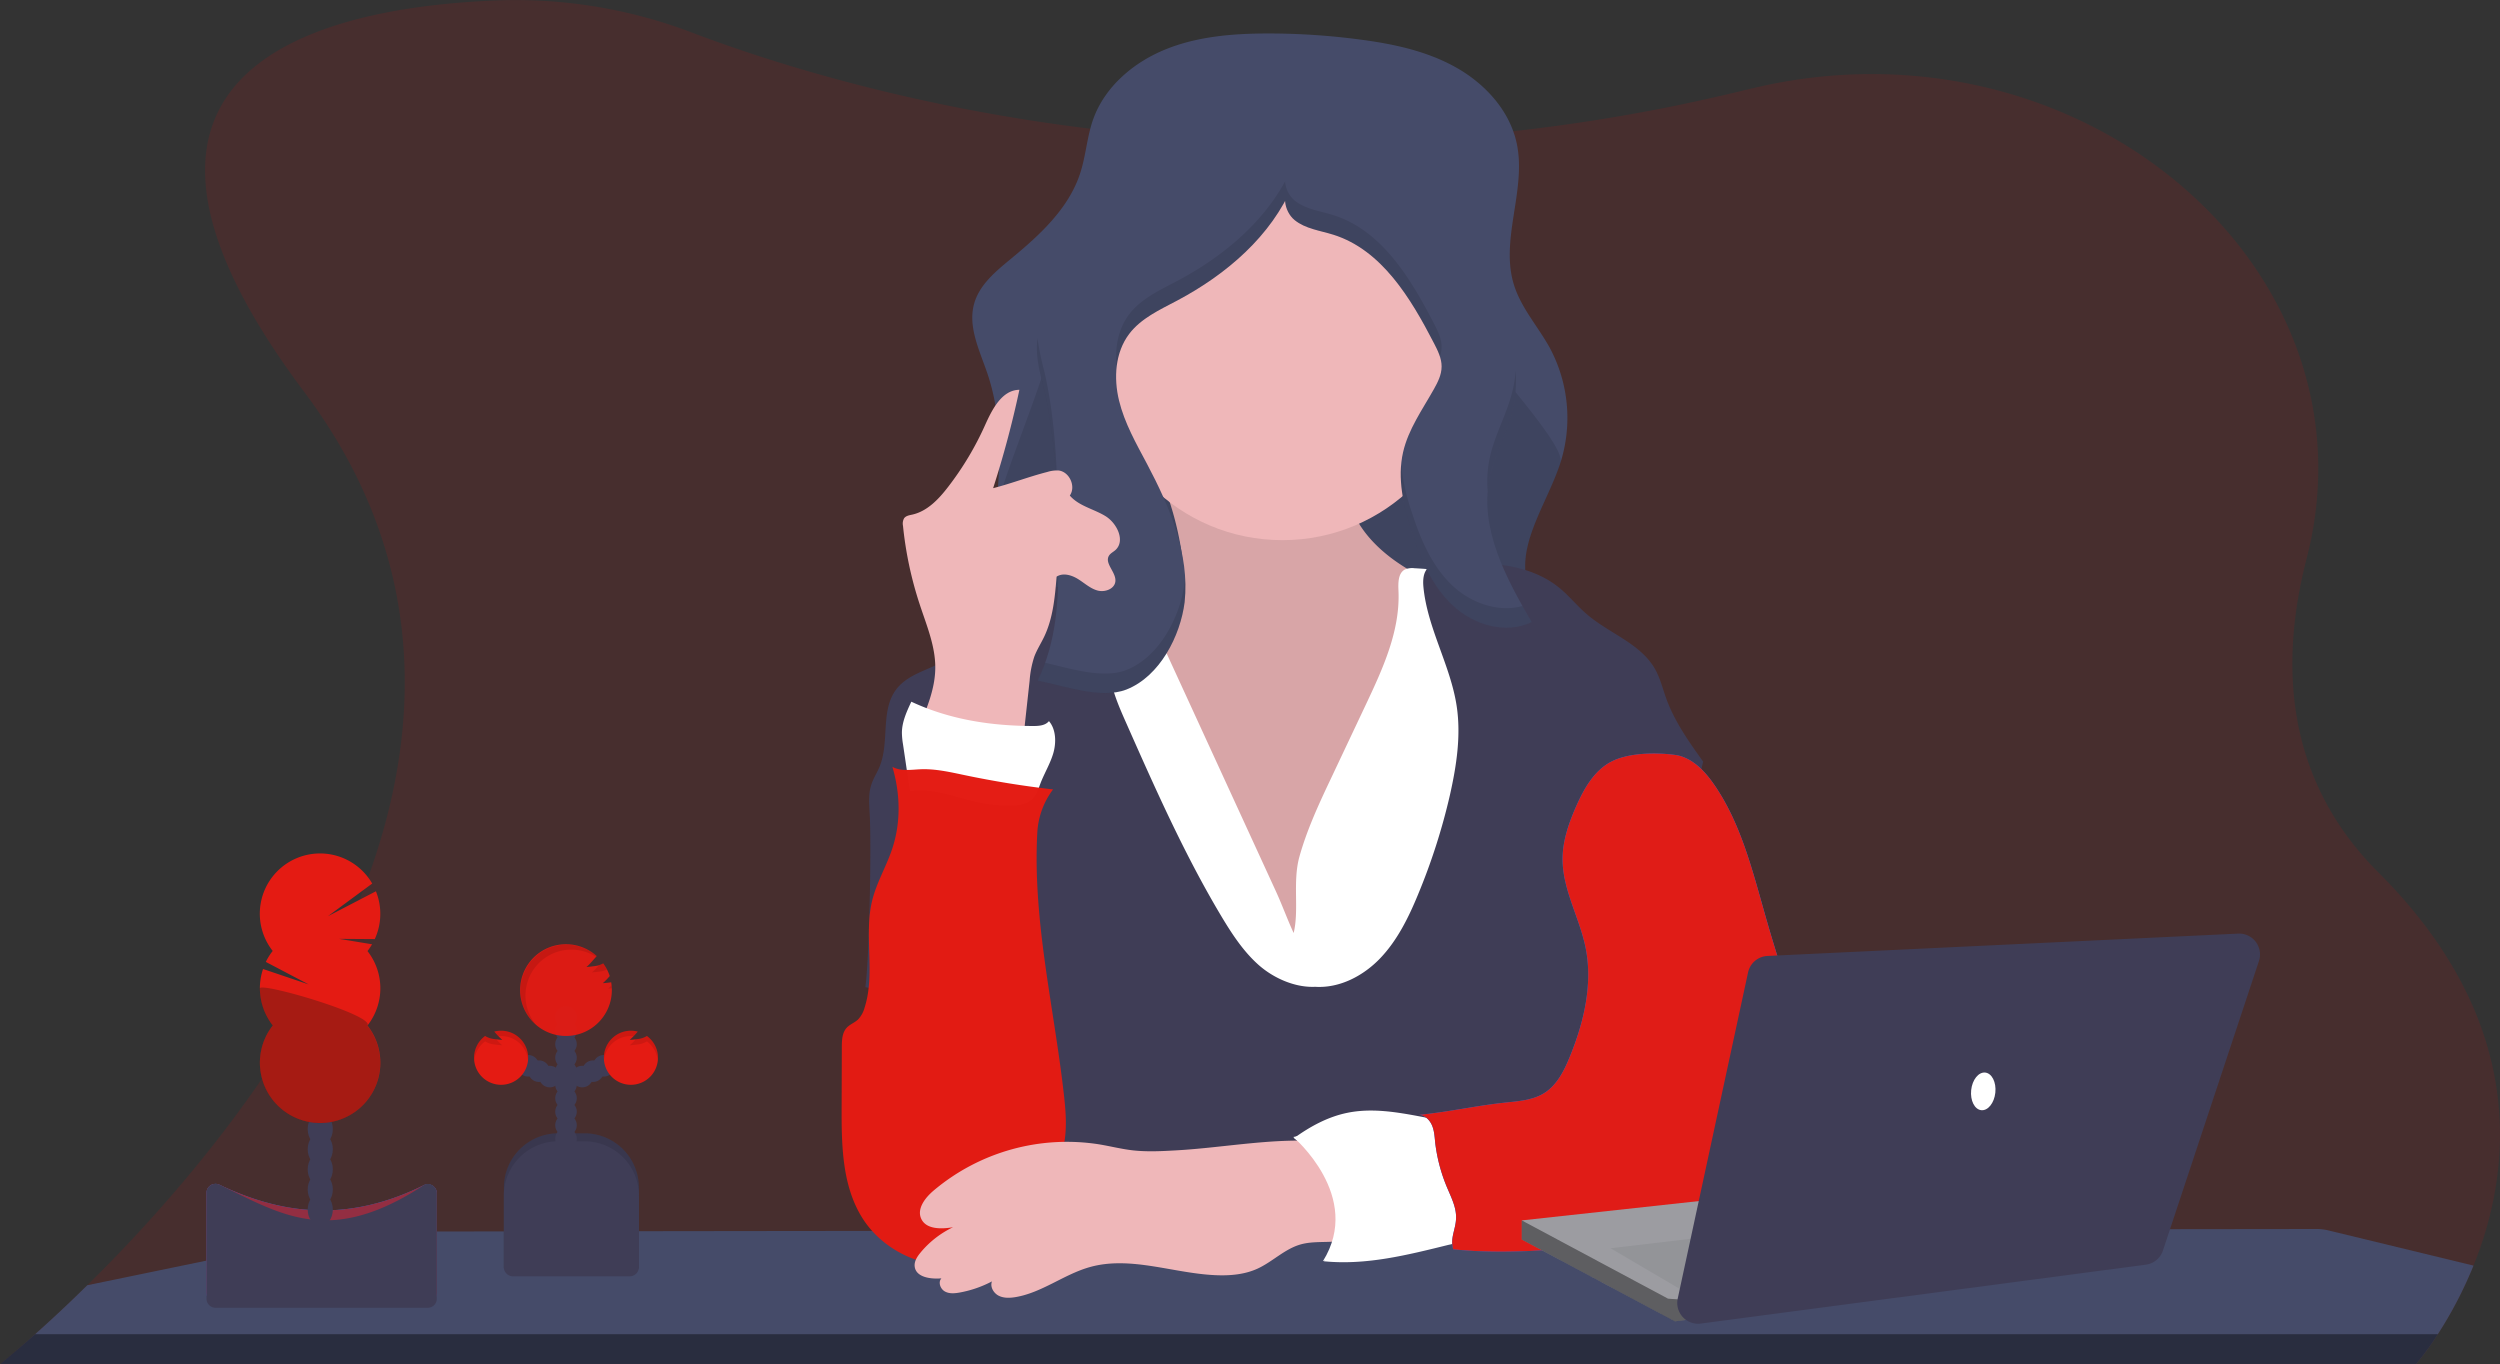 <?xml version="1.0" encoding="UTF-8" standalone="no"?>
<svg
   xmlns:dc="http://purl.org/dc/elements/1.1/"
   xmlns:cc="http://creativecommons.org/ns#"
   xmlns:rdf="http://www.w3.org/1999/02/22-rdf-syntax-ns#"
   xmlns:svg="http://www.w3.org/2000/svg"
   xmlns="http://www.w3.org/2000/svg"
   xmlns:sodipodi="http://sodipodi.sourceforge.net/DTD/sodipodi-0.dtd"
   xmlns:inkscape="http://www.inkscape.org/namespaces/inkscape"
   id="a02f2390-8fa7-48a9-96f1-2ec5f63ecbc1"
   data-name="Layer 1"
   width="1150"
   height="627.49"
   viewBox="0 0 1150 627.49"
   version="1.1"
   sodipodi:docname="about-extra-1.svg"
   inkscape:version="0.92.3 (2405546, 2018-03-11)">
  <rect x="0" y="0" width="1150" height="627.49" fill="#333333" stroke="none"/>
  <defs
     id="defs1739" />
  <sodipodi:namedview
     pagecolor="#ffffff"
     bordercolor="#666666"
     borderopacity="1"
     objecttolerance="10"
     gridtolerance="10"
     guidetolerance="10"
     inkscape:pageopacity="0"
     inkscape:pageshadow="2"
     inkscape:window-width="1366"
     inkscape:window-height="719"
     id="namedview1737"
     showgrid="false"
     inkscape:zoom="9.0991304"
     inkscape:cx="168.58843"
     inkscape:cy="73.702225"
     inkscape:window-x="0"
     inkscape:window-y="25"
     inkscape:window-maximized="1"
     inkscape:current-layer="a02f2390-8fa7-48a9-96f1-2ec5f63ecbc1" />
  <title
     id="title1580">teacher</title>
  <path
     d="M1162.81,718.44A188.54,188.54,0,0,1,1146.4,750a135.82,135.82,0,0,1-9.94,13.67.7.7,0,0,1-.11.12H25l.15-.12c1-.78,6.87-5.53,16-13.67,6.55-5.83,14.77-13.41,24-22.53,75.49-74.25,220.5-250,99.73-411-112.27-149.67,8.61-176.83,88.35-180a227.81,227.81,0,0,1,89.86,14.69c36.84,14,104.17,35.46,191.89,45.3,2.88.32,5.78.64,8.72.93a840.12,840.12,0,0,0,139.78,2.54h0c1.37-.08,2.75-.18,4.14-.28a830.62,830.62,0,0,0,136.72-21.15c2.91-.71,5.78-1.38,8.64-2.05,149.63-34.62,287.57,83.37,253.08,216.71-12.75,49.32-9.51,101.89,33,144.42C1188.66,607,1180.23,675.37,1162.81,718.44Z"
     transform="translate(-25 -136.26)"
     fill="#007bff"
     opacity="0.1"
     id="path1582"
     style="fill:#ff0000" />
  <path
     d="M1162.81,718.44A188.54,188.54,0,0,1,1146.4,750a135.82,135.82,0,0,1-9.94,13.67H25.15c1-.78,6.87-5.53,16-13.67,6.55-5.83,14.77-13.41,24-22.53l117.13-24.2a22.79,22.79,0,0,1,4.6-.47l124.87-.18h.13l61.85-.08h.14l52.2-.06,34.17,0h0l35,0,143.42-.2h.23l11.11,0,19.52,0,24.37,0h6.48L725,702h8.14l71.64-.1,22.88,0h0l11,0h0l82.75-.11,24.64,0,78.38-.11,66.16-.08a23.45,23.45,0,0,1,5.47.65Z"
     transform="translate(-25 -136.26)"
     fill="#454b69"
     id="path1584" />
  <path
     d="M41.15,750H1146.4a135.82,135.82,0,0,1-9.94,13.67H25.15C26.13,762.84,32,758.09,41.15,750Z"
     transform="translate(-25 -136.26)"
     fill="none"
     id="path1586" />
  <path
     d="M41.15,750H1146.4a135.82,135.82,0,0,1-9.94,13.67H25.15C26.13,762.84,32,758.09,41.15,750Z"
     transform="translate(-25 -136.26)"
     opacity="0.4"
     id="path1588" />
  <path
     d="M758.22,439l-2.22.43L655.64,458.71c-29.15,5.6-58.72,11.23-88.33,9.08-21.45-1.56-41.49-7.92-62.1-13.5-11.65-3.16-24-4.42-27.95-17.46-5.45-18,3.42-44.65,5.51-62.89,2-17.9,3.18-36.25-.38-53.94a95.9,95.9,0,0,0-3.12-11.74c-3.57-10.59-9.18-21.6-6.15-32.35,2.39-8.53,9.68-14.62,16.5-20.26,13.36-11,27-23.33,32.3-39.82,2.6-8,3.09-16.61,5.89-24.55,5.31-15.1,18.65-26.39,33.49-32.37s31.16-7.25,47.17-7.25a319.6,319.6,0,0,1,42.27,2.81c15.28,2,30.7,5.29,44.13,12.87s24.75,20,27.88,35.14c4.43,21.41-7.87,44.21-1.27,65,3.32,10.51,11,19,16.33,28.62a68.17,68.17,0,0,1,5,53c-6.38,19.77-22,39.77-14,58.94,5.09,12.19,18.09,18.7,27.15,28.36Q757.17,437.7,758.22,439Z"
     transform="translate(-25 -136.26)"
     fill="#454b69"
     id="path1590" />
  <path
     d="M756,436.48v2.95L655.64,458.71c-29.15,5.6-58.72,11.23-88.33,9.08-21.45-1.56-41.49-7.92-62.1-13.5-11.65-3.16-24-4.42-27.95-17.46-5.45-18,3.42-44.65,5.51-62.89,2-17.9,32.79-83.25,29.23-100.94l184,8c1.24,9.77,49.87,58.81,46.84,68.18-6.38,19.77-22,39.77-14,58.94C733.94,420.31,746.94,426.82,756,436.48Z"
     transform="translate(-25 -136.26)"
     opacity="0.1"
     id="path1592" />
  <path
     d="M568,387c1.09,6.19,1.67,13-1.49,18.4-4.21,7.24-13.39,9.55-21.6,11.19l-28.5,5.7c-1.94.39-4,.83-5.45,2.16-1.71,1.53-2.29,3.95-2.54,6.23-1.15,10.32,2.5,20.49,5.83,30.32,6.73,19.91,12.38,40.24,20.89,59.45S555.33,558,572,570.84s38.73,19.68,59.14,14.66c17.78-4.37,32.36-16.92,44.93-30.23,10.37-11,20.07-23,25.1-37.27,3.47-9.8,4.6-20.24,5.69-30.58q2.53-23.78,5.06-47.56c.79-7.44,1.31-15.81-3.52-21.52-2.12-2.51-5-4.18-7.94-5.73C689.52,406.8,678,402,667.82,395s-19.21-16.64-22.3-28.6c-1.85-7.18-1.52-15-4.67-21.69-3.52-7.5-11-12.58-19-14.81s-16.44-1.93-24.68-1-40,3.31-43.41,12.6c-1.83,5,5.76,15.73,7.56,20.65A144.17,144.17,0,0,1,568,387Z"
     transform="translate(-25 -136.26)"
     fill="#efb7b9"
     id="path1594" />
  <path
     d="M568,387c1.09,6.19,1.67,13-1.49,18.4-4.21,7.24-13.39,9.55-21.6,11.19l-28.5,5.7c-1.94.39-4,.83-5.45,2.16-1.71,1.53-2.29,3.95-2.54,6.23-1.15,10.32,2.5,20.49,5.83,30.32,6.73,19.91,12.38,40.24,20.89,59.45S555.33,558,572,570.84s38.73,19.68,59.14,14.66c17.78-4.37,32.36-16.92,44.93-30.23,10.37-11,20.07-23,25.1-37.27,3.47-9.8,4.6-20.24,5.69-30.58q2.53-23.78,5.06-47.56c.79-7.44,1.31-15.81-3.52-21.52-2.12-2.51-5-4.18-7.94-5.73C689.52,406.8,678,402,667.82,395s-19.21-16.64-22.3-28.6c-1.85-7.18-1.52-15-4.67-21.69-3.52-7.5-11-12.58-19-14.81s-16.44-1.93-24.68-1-40,3.31-43.41,12.6c-1.83,5,5.76,15.73,7.56,20.65A144.17,144.17,0,0,1,568,387Z"
     transform="translate(-25 -136.26)"
     opacity="0.1"
     id="path1596" />
  <path
     d="m 636.59,495.74 16.71,-35.38 c 7.83,-16.58 15.83,-34 15,-52.31 -0.16,-3.64 -0.2,-8.19 3,-9.84 a 8.58,8.58 0 0 1 4.39,-0.56 177.59,177.59 0 0 1 51.51,10.42 c 3.21,1.16 6.5,2.5 8.75,5.06 2.25,2.56 3.16,6 3.93,9.3 a 271.54,271.54 0 0 1 5.73,33.87 c 3,28.22 1.51,56.69 0,85 l -4.44,86.43 a 8.26,8.26 0 0 1 -0.73,3.56 c -1.1,2 -3.58,2.67 -5.81,3.05 -8.59,1.47 -17.37,1.17 -26.07,0.84 -61.2,-2.32 -122.72,-5.88 -183.52,1.54 q 0.41,-13.49 -0.43,-27 c -2.41,-38.89 -12.49,-76.83 -22.39,-114.51 -5.77,-22 -11.36,-46 -2.07,-66.73 a 28.59,28.59 0 0 1 5.79,-8.82 c 3.95,-3.87 9.34,-5.91 14.68,-7.37 a 93.43,93.43 0 0 1 28.29,-3.2 l 63.05,137.27 c 2.88,6.28 5.25,12.89 8.12,19.09 2.58,-10.71 -0.52,-23.26 2.58,-34.87 3.34,-12.05 8.6,-23.58 13.93,-34.84 z"
     transform="translate(-25,-136.26)"
     id="path1598"
     inkscape:connector-curvature="0"
     style="fill:#ffffff" />
  <path
     d="m 630,590.19 c 11.28,0.71 22.24,-5.07 30,-13.24 7.76,-8.17 12.88,-18.53 17.21,-29 A 286,286 0 0 0 692,501.84 c 3,-13.4 5.13,-27.27 3.06,-40.85 -2.86,-18.75 -13.47,-35.79 -15.28,-54.67 -0.31,-3.3 -0.11,-7.16 2.54,-9.15 1.64,-1.23 3.8,-1.4 5.84,-1.52 18.86,-1.12 39.58,-0.91 54.19,11.06 4.45,3.64 8.06,8.19 12.41,11.94 10.36,9 25,13.58 31.65,25.53 2.32,4.16 3.43,8.87 5.05,13.35 3.82,10.6 10.43,19.92 17,29.09 -6.37,26.88 -13.69,53.78 -20.06,80.66 -3.73,15.77 -7.49,31.6 -13.35,46.7 -3.84,9.9 -8.67,20 -7.49,30.6 0.47,4.17 1.86,8.16 3.07,12.18 a 140,140 0 0 1 5.89,43.53 l -285.34,0.7 c 13.67,-19.6 17.68,-43.64 16.29,-67.49 -0.67,-11.43 -3.25,-22.93 -9,-32.82 -9.06,-15.5 -25,-25.6 -40.71,-34.25 -11,-6 -22.81,27.76 -34.7,23.89 1.92,-13.58 2.8,-66 2,-79.67 -0.26,-4.48 -0.66,-9.08 0.72,-13.36 0.94,-2.93 2.67,-5.55 3.84,-8.4 4.69,-11.41 0.22,-26 7.8,-35.71 5.24,-6.75 14.43,-8.67 21.9,-12.83 7.67,-4.28 13.6,-11 20.28,-16.74 a 90.19,90.19 0 0 1 46.16,-20.61 58.14,58.14 0 0 1 8.81,26 c 0.51,5.81 0.14,11.7 0.95,17.48 1.11,7.83 4.35,15.18 7.56,22.42 13.37,30.19 26.79,60.47 43.73,88.82 4.79,8 10,16 16.94,22.23 6.94,6.23 16.93,10.68 26.25,10.24 z"
     transform="translate(-25,-136.26)"
     id="path1600"
     style="fill:#3f3d56;fill-opacity:1"
     inkscape:connector-curvature="0"
     inkscape:highlight-color="3826979839" />
  <path
     d="m 630,590.19 c 11.28,0.71 22.24,-5.07 30,-13.24 7.76,-8.17 12.88,-18.53 17.21,-29 A 286,286 0 0 0 692,501.84 c 3,-13.4 5.13,-27.27 3.06,-40.85 -2.86,-18.75 -13.47,-35.79 -15.28,-54.67 -0.31,-3.3 -0.11,-7.16 2.54,-9.15 1.64,-1.23 3.8,-1.4 5.84,-1.52 18.86,-1.12 39.58,-0.91 54.19,11.06 4.45,3.64 8.06,8.19 12.41,11.94 10.36,9 25,13.58 31.65,25.53 2.32,4.16 3.43,8.87 5.05,13.35 3.82,10.6 10.43,19.92 17,29.09 -6.37,26.88 -13.69,53.78 -20.06,80.66 -3.73,15.77 -7.49,31.6 -13.35,46.7 -3.84,9.9 -8.67,20 -7.49,30.6 0.47,4.17 1.86,8.16 3.07,12.18 a 140,140 0 0 1 5.89,43.53 l -285.34,0.7 c 13.67,-19.6 17.68,-43.64 16.29,-67.49 -0.67,-11.43 -3.25,-22.93 -9,-32.82 -9.06,-15.5 -25,-25.6 -40.71,-34.25 -11,-6 -22.81,27.76 -34.7,23.89 1.92,-13.58 2.8,-66 2,-79.67 -0.26,-4.48 -0.66,-9.08 0.72,-13.36 0.94,-2.93 2.67,-5.55 3.84,-8.4 4.69,-11.41 0.22,-26 7.8,-35.71 5.24,-6.75 14.43,-8.67 21.9,-12.83 7.67,-4.28 13.6,-11 20.28,-16.74 a 90.19,90.19 0 0 1 46.16,-20.61 58.14,58.14 0 0 1 8.81,26 c 0.51,5.81 0.14,11.7 0.95,17.48 1.11,7.83 4.35,15.18 7.56,22.42 13.37,30.19 26.79,60.47 43.73,88.82 4.79,8 10,16 16.94,22.23 6.94,6.23 16.93,10.68 26.25,10.24 z"
     transform="translate(-25,-136.26)"
     id="path1602"
     inkscape:connector-curvature="0"
     style="opacity:0.1;fill:#8a1b13;fill-opacity:0"
     inkscape:highlight-color="4278190258" />
  <circle
     cx="589.91"
     cy="162.75"
     r="85.72"
     fill="#efb7b9"
     id="circle1604" />
  <path
     d="M569.93,413.24c2.35-22.18-6.87-43.88-17.31-63.59-5-9.42-10.36-18.81-12.87-29.16s-1.79-22.07,4.63-30.58c5.46-7.24,14.12-11.15,22.13-15.4,22.61-12,43.28-29.64,53.22-53.23-5.62,3.06-4.16,12.19.8,16.22s11.72,4.81,17.82,6.73c22.24,7,35.58,29.18,46.28,49.9,1.75,3.38,3.53,6.95,3.51,10.76s-1.76,7.19-3.58,10.43c-5.28,9.4-11.74,18.43-14.14,28.94-2.75,12,.15,24.62,3.92,36.39,4,12.52,9.31,25.14,18.91,34.12s24.49,13.44,36.3,7.64c-11.79-20.27-24-42.92-19.4-65.9,2.22-11,8.19-21,10.73-31.94,4.84-20.87-3.22-42.34-11.13-62.26l-23.64-59.45c-3.61-9.09-7.72-18.79-16-23.94-5.6-3.47-12.38-4.37-18.94-5-21.12-1.88-43-1.26-62.66,6.6-35.82,14.31-58.28,49.59-76.1,83.81-5.34,10.25-10.61,21.14-10.39,32.7.12,6.34,1.89,12.51,3.33,18.69,5.86,25.16,6.18,51.23,6.48,77.06.23,19.82-.8,38.5-9.47,56.55,11.88,2.36,29.11,8.73,40.87,4.07C558.56,447.34,568,428.67,569.93,413.24Z"
     transform="translate(-25 -136.26)"
     fill="#454b69"
     id="path1606" />
  <g
     id="g1618"
     style="opacity:0.1">
    <path
       d="m 511.78,392.36 q 0.06,-4.23 0,-8.54 c -0.3,-25.83 -0.62,-51.9 -6.48,-77.06 a 130.05,130.05 0 0 1 -3.06,-14.88 38.89,38.89 0 0 0 -0.27,5.19 c 0.12,6.34 1.89,12.51 3.33,18.69 5.83,25.01 6.19,50.92 6.48,76.6 z"
       transform="translate(-25,-136.26)"
       id="path1608"
       inkscape:connector-curvature="0" />
    <path
       d="m 720.88,324.57 a 60.51,60.51 0 0 0 1.3,-17.82 55.54,55.54 0 0 1 -1.3,8.82 c -2.54,11 -8.51,20.91 -10.73,31.94 a 53,53 0 0 0 -0.8,14.78 52.45,52.45 0 0 1 0.8,-5.78 c 2.22,-11.03 8.19,-20.98 10.73,-31.94 z"
       transform="translate(-25,-136.26)"
       id="path1610"
       inkscape:connector-curvature="0" />
    <path
       d="m 687.36,300.3 a 14.41,14.41 0 0 0 0.78,-4.41 c 0,-3.81 -1.76,-7.38 -3.51,-10.76 -10.7,-20.72 -24,-42.88 -46.28,-49.9 -6.1,-1.92 -12.85,-2.7 -17.82,-6.73 a 12.68,12.68 0 0 1 -4.38,-8.8 c -10.84,19.9 -29.46,35.12 -49.64,45.81 -8,4.25 -16.67,8.16 -22.13,15.4 -5.13,6.8 -6.62,15.65 -5.73,24.21 a 30.61,30.61 0 0 1 5.73,-15.21 c 5.46,-7.24 14.12,-11.15 22.13,-15.4 20.18,-10.69 38.8,-25.91 49.64,-45.81 a 12.68,12.68 0 0 0 4.38,8.8 c 5,4 11.72,4.81 17.82,6.73 22.24,7 35.58,29.18 46.28,49.9 a 39.4,39.4 0 0 1 2.73,6.17 z"
       transform="translate(-25,-136.26)"
       id="path1612"
       inkscape:connector-curvature="0" />
    <path
       d="m 693.25,405.77 c -9.6,-9 -14.89,-21.6 -18.91,-34.12 a 98.77,98.77 0 0 1 -4.8,-21.71 c -0.93,10.27 1.62,20.78 4.8,30.71 4,12.52 9.31,25.14 18.91,34.12 9.6,8.98 24.49,13.44 36.3,7.64 -1.42,-2.43 -2.83,-4.9 -4.23,-7.39 -10.97,3.09 -23.57,-1.31 -32.07,-9.25 z"
       transform="translate(-25,-136.26)"
       id="path1614"
       inkscape:connector-curvature="0" />
    <path
       d="m 569.93,404.24 c -1.93,15.43 -11.37,34.1 -26.74,40.2 -10.67,4.23 -25.86,-0.63 -37.45,-3.32 a 86.63,86.63 0 0 1 -3.42,8.25 c 11.88,2.36 29.11,8.73 40.87,4.07 15.37,-6.1 24.81,-24.77 26.74,-40.2 a 69.48,69.48 0 0 0 0.22,-11.62 c -0.06,0.87 -0.15,1.75 -0.22,2.62 z"
       transform="translate(-25,-136.26)"
       id="path1616"
       inkscape:connector-curvature="0" />
  </g>
  <path
     d="M691.1,652.18c-15.45-2.45-31.13-7.18-46.45-4-8.88,1.84-17,6.26-24.38,11.6,4.06,3.25,8.8,6.15,11.38,10.67a42,42,0,0,1,3.58,9.87c1.62,6,3.25,12.12,3.5,18.36s-1,12.74-4.72,17.77c19.48,1.92,38.36-2.88,57.36-7.57a15.71,15.71,0,0,0,6.07-2.45c3-2.36,3.88-6.56,3.9-10.39,0-6.84-1.92-13.51-3.87-20.07C695.15,668.1,693.43,660,691.1,652.18Z"
     transform="translate(-25 -136.26)"
     fill="#fff"
     id="path1620" />
  <path
     d="M795.42,483.51c7.67,1,13.62,7.19,18,13.55,12.29,17.7,17.59,39.16,23.49,59.89q11,38.67,25.87,76.12a114.56,114.56,0,0,0,7.76,16.7c2.47,4.13,5.47,8.1,6.56,12.79,2.64,11.34-6.71,22-16.46,28.32A65.14,65.14,0,0,1,843.79,699c-5.82,1.74-11.89,2.4-17.92,3.06l-55.51,6c-25.55,2.78-51.33,5.56-76.89,2.88-1.61-5.6,1.55-9.56,1.32-15.39-.16-4.17-2-8.05-3.64-11.89a76,76,0,0,1-5.93-21.51c-.29-2.73-.39-5.53-1.43-8.07s-3.27-4.82-6-5c15-1.49,26.39-4.32,41.39-5.82,5.57-.56,11.36-1.19,16.11-4.15,5.89-3.67,9.19-10.29,11.81-16.71,6.49-15.9,10.67-33.42,7.26-50.26-2.8-13.81-10.61-26.67-10.57-40.76,0-8.39,2.86-16.52,6.24-24.2,3.58-8.12,8.25-16.42,16.11-20.54S786.55,482.31,795.42,483.51Z"
     transform="translate(-25 -136.26)"
     fill="#007bff"
     id="path1622" />
  <path
     d="m 795.42,483.51 c 7.67,1 13.62,7.19 18,13.55 12.29,17.7 17.59,39.16 23.49,59.89 q 11,38.67 25.87,76.12 a 114.56,114.56 0 0 0 7.76,16.7 c 2.47,4.13 5.47,8.1 6.56,12.79 2.64,11.34 -6.71,22 -16.46,28.32 A 65.14,65.14 0 0 1 843.79,699 c -5.82,1.74 -11.89,2.4 -17.92,3.06 l -55.51,6 c -25.55,2.78 -51.33,5.56 -76.89,2.88 -1.61,-5.6 1.55,-9.56 1.32,-15.39 -0.16,-4.17 -2,-8.05 -3.64,-11.89 a 76,76 0 0 1 -5.93,-21.51 c -0.29,-2.73 -0.39,-5.53 -1.43,-8.07 -1.04,-2.54 -3.27,-4.82 -6,-5 15,-1.49 26.39,-4.32 41.39,-5.82 5.57,-0.56 11.36,-1.19 16.11,-4.15 5.89,-3.67 9.19,-10.29 11.81,-16.71 6.49,-15.9 10.67,-33.42 7.26,-50.26 -2.8,-13.81 -10.61,-26.67 -10.57,-40.76 0,-8.39 2.86,-16.52 6.24,-24.2 3.58,-8.12 8.25,-16.42 16.11,-20.54 7.86,-4.12 20.41,-4.33 29.28,-3.13 z"
     transform="translate(-25,-136.26)"
     id="path1624"
     style="opacity:1;fill:#e41b13;fill-opacity:0.98"
     inkscape:connector-curvature="0" />
  <path
     d="M447.81,470.52c3.63-8.62,7.32-17.52,7.42-26.87.11-10.11-4-19.71-7.14-29.31a169.49,169.49,0,0,1-7.71-36.19,5,5,0,0,1,.5-3.47c.83-1.17,2.43-1.41,3.84-1.72,6.92-1.58,12.15-7.17,16.47-12.8A140.34,140.34,0,0,0,478.05,332c3.31-7.37,7.79-16.36,15.87-16.43a458.36,458.36,0,0,1-12.08,45.25c8.45-2.16,16.48-5.3,24.93-7.46a14.93,14.93,0,0,1,5.12-.68c5.06.53,8.16,7.38,5.22,11.53,4.13,4.84,11,6.14,16.4,9.46s9.28,11.54,4.48,15.71c-.94.81-2.13,1.38-2.81,2.42-2.32,3.58,3.36,7.69,2.89,11.93-.38,3.47-4.83,5.09-8.2,4.17s-6-3.44-9-5.29-6.92-3-9.83-1.08c-.78,9.41-1.62,19-5.69,27.57-1.49,3.13-3.4,6.06-4.6,9.31a45.88,45.88,0,0,0-2.12,10.93L495,482.53C477.68,486,462.15,480.81,447.81,470.52Z"
     transform="translate(-25 -136.26)"
     fill="#efb7b9"
     id="path1626" />
  <path
     d="M443.58,500.27l-3.19-21.59a35.1,35.1,0,0,1-.51-5.32c0-5,2.2-9.77,4.33-14.32,17.65,8.24,36.73,11.17,56.2,11.18,2.57,0,5.5-.24,7.1-2.25,3.31,3.81,3.41,9.94,2,14.78s-4.12,9.2-5.92,13.92c-.91,2.39-1.65,5-3.39,6.84-2.7,2.91-7.08,3.41-11.06,3.39a70.71,70.71,0,0,1-12.48-1.19C466,503.73,454.24,498.36,443.58,500.27Z"
     transform="translate(-25 -136.26)"
     fill="#fff"
     id="path1628" />
  <path
     d="M509.41,499.39q-20.55-2.34-40.83-6.6c-6.63-1.39-13.32-2.94-20.08-2.67-4.4.18-9.13,1.06-13-1.12,3.77,12.83,4,26.35-.51,38.94-2.67,7.5-6.74,14.49-8.7,22.21-4.08,16.15,1.52,33.76-3.58,49.62a12.56,12.56,0,0,1-3.08,5.52c-1.56,1.43-3.69,2.17-5.13,3.72-2.12,2.28-2.25,5.71-2.26,8.82l-.09,27.55c-.06,17.54.17,36.14,9.43,51,10.56,17,32.79,25.81,52.14,20.64a38.76,38.76,0,0,0,14.16-6.93c6.72-5.34,11-13.06,15.19-20.58,5-9,10-18.2,11.61-28.33,1.14-7.17.5-14.49-.32-21.7-4.52-40-14.33-79.66-12.22-119.81A36.31,36.31,0,0,1,509.41,499.39Z"
     transform="translate(-25 -136.26)"
     id="path1630"
     fill="#007bff"
     style="fill:#e41b13;fill-opacity:0.986" />
  <path
     d="M566.67,665.39c-6.95.4-13.95.8-20.87,0-5-.6-9.88-1.83-14.84-2.67A95.11,95.11,0,0,0,454.37,684c-3.84,3.28-7.72,8.31-5.6,12.9,2.28,4.94,9.25,4.8,14.62,3.88a44,44,0,0,0-15,11.73c-1.5,1.83-2.92,4-2.63,6.37.61,4.95,7.33,5.85,12.3,5.42-1.62,1.74-.53,4.82,1.53,6s4.62.94,6.95.51a51.52,51.52,0,0,0,14.76-5.11c-.94,2.45.69,5.32,3,6.54s5.12,1.13,7.71.71c12.22-2,22.42-10.5,34.34-13.84,19.06-5.33,39,3.17,58.81,3.77,6.2.19,12.56-.44,18.21-3,6.93-3.15,12.52-9.06,19.84-11.16,8.13-2.32,17.46.35,24.9-3.66,5.41-2.91.53-25.34-.85-29.66-2.53-7.9-5.07-13.14-13.5-13.94C612.43,659.37,588.16,664.15,566.67,665.39Z"
     transform="translate(-25 -136.26)"
     fill="#efb7b9"
     id="path1632" />
  <path
     d="M619.88,659.27s32.29,27.33,13.66,57.15l36-12.43V677.9c0-1.24-13.67-19.87-13.67-19.87l-16.15-2.49Z"
     transform="translate(-25 -136.26)"
     fill="#fff"
     id="path1634" />
  <path
     d="M256.79,521.32h12.11a25,25,0,0,1,25,25v37.11a0,0,0,0,1,0,0H231.79a0,0,0,0,1,0,0V546.32A25,25,0,0,1,256.79,521.32Z"
     fill="#3f3d56"
     id="path1636" />
  <path
     d="M256.79,521.32h12.11a25,25,0,0,1,25,25v37.11a0,0,0,0,1,0,0H231.79a0,0,0,0,1,0,0V546.32A25,25,0,0,1,256.79,521.32Z"
     opacity="0.1"
     id="path1638" />
  <circle
     cx="260.36"
     cy="530.01"
     r="4.97"
     fill="#3f3d56"
     id="circle1640" />
  <circle
     cx="260.36"
     cy="523.8"
     r="4.97"
     fill="#3f3d56"
     id="circle1642" />
  <circle
     cx="260.36"
     cy="517.59"
     r="4.97"
     fill="#3f3d56"
     id="circle1644" />
  <circle
     cx="260.36"
     cy="511.38"
     r="4.97"
     fill="#3f3d56"
     id="circle1646" />
  <circle
     cx="260.36"
     cy="505.17"
     r="4.97"
     fill="#3f3d56"
     id="circle1648" />
  <circle
     cx="260.36"
     cy="498.96"
     r="4.97"
     fill="#3f3d56"
     id="circle1650" />
  <circle
     cx="260.36"
     cy="492.74"
     r="4.97"
     fill="#3f3d56"
     id="circle1652" />
  <circle
     cx="267.82"
     cy="495.23"
     r="4.97"
     fill="#3f3d56"
     id="circle1654" />
  <circle
     cx="272.79"
     cy="492.74"
     r="4.97"
     fill="#3f3d56"
     id="circle1656" />
  <circle
     cx="277.76"
     cy="490.26"
     r="4.97"
     fill="#3f3d56"
     id="circle1658" />
  <circle
     cx="260.36"
     cy="486.53"
     r="4.97"
     fill="#3f3d56"
     id="circle1660" />
  <circle
     cx="260.36"
     cy="480.32"
     r="4.97"
     fill="#3f3d56"
     id="circle1662" />
  <circle
     cx="260.36"
     cy="474.11"
     r="4.97"
     fill="#3f3d56"
     id="circle1664" />
  <circle
     cx="260.36"
     cy="467.9"
     r="4.97"
     fill="#3f3d56"
     id="circle1666" />
  <path
     d="M306,588.13q-1.86.27-3.72.39a28.56,28.56,0,0,0,3.2-3.28,21,21,0,0,0-3-5.83,10.22,10.22,0,0,1-4,1.26c-1.23.18-2.47.31-3.71.4,1.63-1.33,3.15-3.33,4.75-5a21.1,21.1,0,1,0,6.93,15.61,20.68,20.68,0,0,0-.32-3.63Z"
     transform="translate(-25 -136.26)"
     fill="#007bff"
     id="path1668"
     style="fill:#e41b13;fill-opacity:0.946" />
  <path
     d="M322.57,612.82a9.64,9.64,0,0,1-4.18,1.39c-1.23.18-2.47.32-3.71.4a36.4,36.4,0,0,0,3.68-3.82,12.44,12.44,0,1,0,4.21,2Z"
     transform="translate(-25 -136.26)"
     fill="#007bff"
     id="path1670"
     style="fill:#e41b13;fill-opacity:1" />
  <circle
     cx="252.91"
     cy="495.23"
     r="4.97"
     fill="#3f3d56"
     id="circle1672" />
  <circle
     cx="247.94"
     cy="492.74"
     r="4.97"
     fill="#3f3d56"
     id="circle1674" />
  <circle
     cx="242.97"
     cy="490.26"
     r="4.97"
     fill="#3f3d56"
     id="circle1676" />
  <path
     d="M248.16,612.82a9.64,9.64,0,0,0,4.18,1.39c1.23.18,2.47.32,3.71.4a35.42,35.42,0,0,1-3.68-3.82,12.44,12.44,0,1,1-4.21,2Z"
     transform="translate(-25 -136.26)"
     fill="#007bff"
     id="path1678"
     style="fill:#e41b13;fill-opacity:1" />
  <path
     d="M256.79,525h12.11a25,25,0,0,1,25,25v32.87a4.24,4.24,0,0,1-4.24,4.24H236a4.24,4.24,0,0,1-4.24-4.24V550A25,25,0,0,1,256.79,525Z"
     fill="#3f3d56"
     id="path1680" />
  <g
     id="g1688"
     style="opacity:0.1">
    <path
       d="m 306.34,589.49 a 18.83,18.83 0 0 1 -1.6,1.52 c 0.57,0 1.13,-0.09 1.7,-0.15 -0.02,-0.46 -0.05,-0.92 -0.1,-1.37 z"
       transform="translate(-25,-136.26)"
       id="path1682"
       inkscape:connector-curvature="0" />
    <path
       d="m 297.28,583.55 c 1.25,-0.08 2.48,-0.21 3.72,-0.39 a 12,12 0 0 0 3.23,-0.88 21.92,21.92 0 0 0 -1.74,-2.87 7.52,7.52 0 0 1 -2,0.85 28.79,28.79 0 0 1 -3.21,3.29 z"
       transform="translate(-25,-136.26)"
       id="path1684"
       inkscape:connector-curvature="0" />
    <path
       d="m 266.73,594.22 a 21.08,21.08 0 0 1 32.5,-17.76 l 0.32,-0.34 a 21.1,21.1 0 1 0 -27.82,31.73 21,21 0 0 1 -5,-13.63 z"
       transform="translate(-25,-136.26)"
       id="path1686"
       inkscape:connector-curvature="0" />
  </g>
  <g
     opacity="0.1"
     id="g1694">
    <path
       d="M314.68,617.09c1.24-.08,2.48-.21,3.71-.39a9.65,9.65,0,0,0,4.18-1.4,12.43,12.43,0,0,1,5,8.8,11.38,11.38,0,0,0,.07-1.31,12.38,12.38,0,0,0-5-10,9.64,9.64,0,0,1-4.18,1.39l-1,.13A25.37,25.37,0,0,1,314.68,617.09Z"
       transform="translate(-25 -136.26)"
       id="path1690" />
    <path
       d="M315.18,612.85a10.19,10.19,0,0,1,1.24.09c.65-.69,1.29-1.43,1.94-2.15a12.4,12.4,0,0,0-15.6,12c0,.42,0,.83.06,1.24A12.42,12.42,0,0,1,315.18,612.85Z"
       transform="translate(-25 -136.26)"
       id="path1692" />
  </g>
  <g
     id="g1700"
     style="opacity:0.1">
    <path
       d="m 256.05,617.09 c -1.24,-0.08 -2.48,-0.21 -3.71,-0.39 a 9.65,9.65 0 0 1 -4.18,-1.4 12.43,12.43 0 0 0 -5,8.8 11.38,11.38 0 0 1 -0.07,-1.31 12.38,12.38 0 0 1 5,-10 9.64,9.64 0 0 0 4.18,1.39 l 1,0.13 a 23.67,23.67 0 0 0 2.78,2.78 z"
       transform="translate(-25,-136.26)"
       id="path1696"
       inkscape:connector-curvature="0" />
    <path
       d="m 255.55,612.85 a 10.51,10.51 0 0 0 -1.25,0.09 c -0.64,-0.69 -1.28,-1.43 -1.93,-2.15 a 12.4,12.4 0 0 1 15.6,12 c 0,0.42 0,0.83 -0.06,1.24 a 12.42,12.42 0 0 0 -12.36,-11.18 z"
       transform="translate(-25,-136.26)"
       id="path1698"
       inkscape:connector-curvature="0" />
  </g>
  <path
     d="M221.85,735.39h-97.7a4.15,4.15,0,0,1-4.15-4.15V685a4.15,4.15,0,0,1,5.93-3.75c28.07,13.32,58.31,17.89,94,.21a4.16,4.16,0,0,1,6,3.71v46A4.15,4.15,0,0,1,221.85,735.39Z"
     transform="translate(-25 -136.26)"
     fill="#007bff"
     id="path1702" />
  <path
     d="m 221.85,735.39 h -97.7 c -2.292,0 -4.15,-1.858 -4.15,-4.15 V 685 c -8.2e-4,-3.049 3.176,-5.058 5.93,-3.75 17.58,8.342 36.011,13.252 56.1,11.414 11.986,-1.097 24.563,-4.597 37.9,-11.204 2.756,-1.359 5.985,0.637 6,3.71 v 46 c 0.039,2.292 -1.788,4.182 -4.08,4.22 z"
     transform="translate(-25,-136.26)"
     id="path1704"
     inkscape:connector-curvature="0"
     style="opacity:0.8;fill:#b81b13;fill-opacity:1"
     sodipodi:nodetypes="cssccscccc" />
  <ellipse
     cx="147.32"
     cy="556.41"
     rx="5.78"
     ry="7.57"
     fill="#3f3d56"
     id="ellipse1706" />
  <ellipse
     cx="147.32"
     cy="547.16"
     rx="5.78"
     ry="7.57"
     fill="#3f3d56"
     id="ellipse1708" />
  <ellipse
     cx="147.32"
     cy="537.9"
     rx="5.78"
     ry="7.57"
     fill="#3f3d56"
     id="ellipse1710" />
  <ellipse
     cx="147.32"
     cy="528.65"
     rx="5.78"
     ry="7.57"
     fill="#3f3d56"
     id="ellipse1712" />
  <ellipse
     cx="147.32"
     cy="519.39"
     rx="5.78"
     ry="7.57"
     fill="#3f3d56"
     id="ellipse1714" />
  <ellipse
     cx="147.32"
     cy="510.13"
     rx="5.78"
     ry="7.57"
     fill="#3f3d56"
     id="ellipse1716" />
  <ellipse
     cx="147.32"
     cy="500.88"
     rx="5.78"
     ry="7.57"
     fill="#3f3d56"
     id="ellipse1718" />
  <path
     d="M194,573.8a29.42,29.42,0,0,0,2.15-3.17l-15.2-2.5,16.44.12a27.71,27.71,0,0,0,.53-22l-22.05,11.44,20.34-15a27.71,27.71,0,1,0-45.77,31,27.1,27.1,0,0,0-3.16,5.05L167,589.1,146,582a27.74,27.74,0,0,0,4.47,26,27.71,27.71,0,1,0,43.56,0,27.71,27.71,0,0,0,0-34.26Z"
     transform="translate(-25 -136.26)"
     fill="#007bff"
     id="path1720"
     style="fill:#e41b13;fill-opacity:1" />
  <path
     d="M144.49,590.93a27.59,27.59,0,0,0,5.93,17.13,27.71,27.71,0,1,0,43.56,0C197.69,603.35,144.49,587.82,144.49,590.93Z"
     transform="translate(-25 -136.26)"
     opacity="0.1"
     id="path1722"
     style="fill:#001b13;fill-opacity:1;opacity:0.272" />
  <path
     d="M221.85,737.84h-97.7a4.15,4.15,0,0,1-4.15-4.15V685a4.15,4.15,0,0,1,5.93-3.75c28.07,13.32,50.33,28.85,94,.21,2.59-1.7,6,.62,6,3.71v48.5A4.15,4.15,0,0,1,221.85,737.84Z"
     transform="translate(-25 -136.26)"
     fill="#007bff"
     id="path1724"
     style="fill:#3f3d56;fill-opacity:1" />
  <polygon
     points="921.83 587.81 777.69 606.88 770.48 607.83 700.01 570.19 700.01 561.38 920.23 537.36 921.83 587.81"
     fill="#9c9ca1"
     id="polygon1726" />
  <polygon
     points="740.85 574.19 897 555.78 895.4 584.61 773.77 593.53 740.85 574.19"
     fill="#939498"
     id="polygon1728" />
  <path
     d="M802.69,733.67v9.46l-7.21,1L725,706.45v-8.81l67.27,36S801.09,734.47,802.69,733.67Z"
     transform="translate(-25 -136.26)"
     opacity="0.4"
     id="path1730" />
  <path
     d="m 804.117,447.26 -32.36,150.05 a 9.58,9.58 0 0 0 10.62,11.53 l 204.73,-27.1 a 9.58,9.58 0 0 0 7.84,-6.48 l 44.17,-133.2 a 9.6,9.6 0 0 0 -9.56,-12.6 l -216.52,10.28 a 9.6,9.6 0 0 0 -8.92,7.52 z"
     id="path1732"
     inkscape:connector-curvature="0"
     style="fill:#3f3d56" />
  <ellipse
     cx="937.28"
     cy="638.27"
     rx="8.7"
     ry="5.59"
     transform="translate(179.55 1367.46) rotate(-84)"
     fill="#fff"
     id="ellipse1734" />
</svg>
